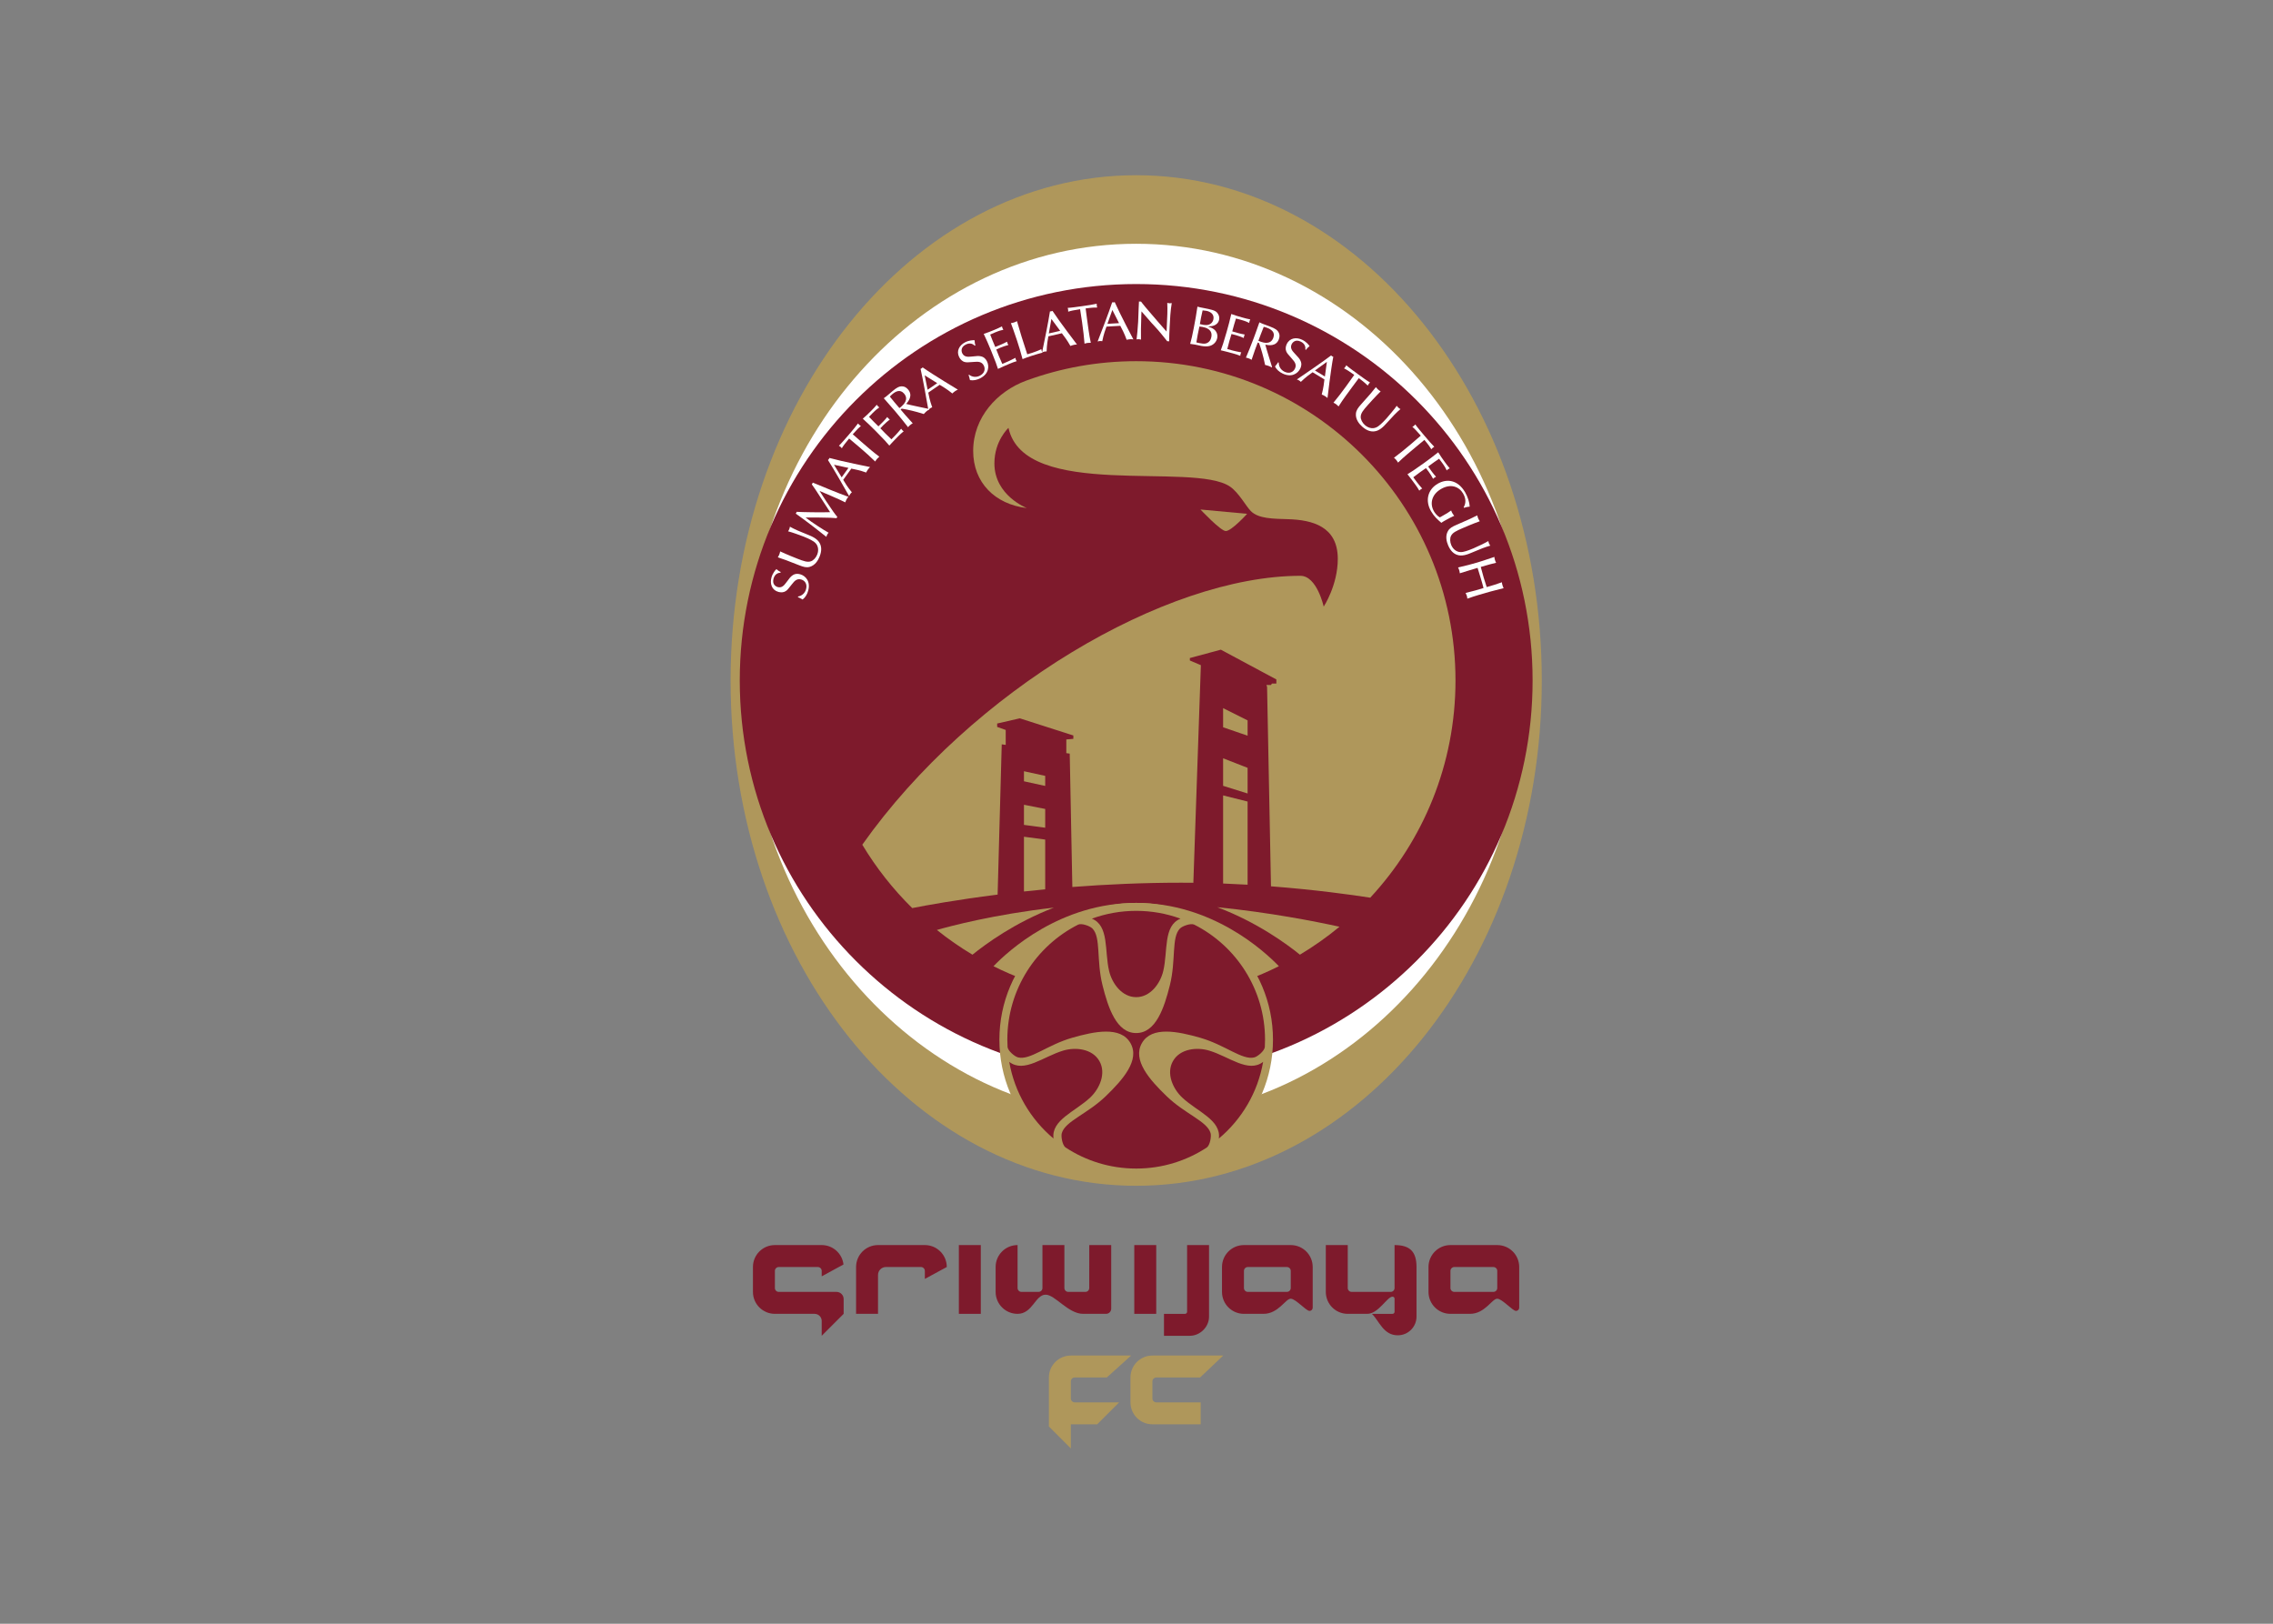 <svg clip-rule="evenodd" fill-rule="evenodd" stroke-linejoin="round" stroke-miterlimit="2" viewBox="0 0 560 400" xmlns="http://www.w3.org/2000/svg" xmlns:xlink="http://www.w3.org/1999/xlink"><rect x="0" y="0" width="560" height="400" fill="#808080" stroke="none"/><clipPath id="a"><path clip-rule="evenodd" d="m539.711 340c0-147.332-119.434-266.769-266.762-266.769-147.336 0-266.773 119.437-266.773 266.769 0 147.328 119.437 266.77 266.773 266.77 147.328 0 266.762-119.442 266.762-266.77z"/></clipPath><clipPath id="b"><path clip-rule="evenodd" d="m323.023 35.383c-2.207 8.023-17.121 12.84-29.628 24.937-11.36 10.957-23.196 24.258-16.575 35.735 6.633 11.472 24.075 7.871 39.239 3.535 16.73-4.793 28.359-15.305 36.418-13.196 2.214.579 6.687 4.29 7.031 6.887.097 1.66.144 3.328.144 5.02 0 33.828-19.375 63.117-47.625 77.414-2.343 1.133-7.98-.93-9.629-2.602-5.851-5.918-2.558-21.238-6.777-38.125-3.828-15.3-9.426-32.215-22.672-32.215s-18.847 16.915-22.676 32.215c-4.214 16.887-.925 32.207-6.777 38.125-1.648 1.684-7.289 3.742-9.629 2.602-28.254-14.297-47.629-43.598-47.629-77.414 0-1.692.055-3.36.153-5.008.343-2.609 4.804-6.32 7.031-6.899 8.058-2.109 19.68 8.403 36.414 13.196 15.168 4.348 32.605 7.937 39.23-3.535 6.633-11.477-5.214-24.778-16.562-35.735-12.516-12.097-27.426-16.914-29.629-24.937-.613-2.239.387-8.028 2.496-9.571 13.656-8.988 30.004-14.218 47.578-14.218s33.922 5.23 47.582 14.218c2.102 1.551 3.098 7.332 2.492 9.571zm-79.886 144.363c11.683-4.746 8.394-21.633 11.582-35.183 1.957-8.34 8.586-17.637 18.23-17.637 9.633 0 16.266 9.297 18.227 17.637 3.195 13.55-.098 30.437 11.582 35.183-9.297 3.399-19.336 5.254-29.809 5.254-10.476 0-20.515-1.855-29.812-5.254zm-25.817-147.949c-1.695 12.461 14.539 18.059 24.676 27.578 6.242 5.867 10.977 16.269 6.156 24.609-4.816 8.352-16.183 9.446-24.386 6.961-13.328-4.011-26.293-15.281-36.243-7.566 3.575-20.598 14.415-38.699 29.797-51.582zm141.043 51.582c-3.562-20.598-14.414-38.699-29.785-51.582 1.692 12.461-14.539 18.059-24.676 27.578-6.25 5.867-10.976 16.269-6.164 24.609 4.817 8.352 16.184 9.446 24.395 6.961 13.32-4.011 26.289-15.281 36.23-7.566z"/></clipPath><g transform="matrix(.349 0 0 .349 175.619 88.834)"><g fill="#7e1a2c"><path d="m87.317 657.354h-40.752c-1.523 0-2.755-1.232-2.755-2.759v-12.045c0-1.524 1.232-2.756 2.755-2.756h27.537c1.523 0 2.758 1.232 2.758 2.756v3.829l15.38-8.38c-.889-7.715-7.424-13.698-15.38-13.698h-33.05c-8.564 0-15.492 6.929-15.492 15.493v17.56c0 8.561 6.928 15.492 15.492 15.492h28.015c2.783 0 5.035 2.252 5.035 5.034v10.457l15.491-15.491v-10.46c0-2.783-2.25-5.032-5.034-5.032z"/><path d="m334.806 671.393c0 .805-.649 1.453-1.449 1.453h-14.873v15.491h18.247c7.309 0 13.564-6.261 13.564-13.566v-50.47h-15.489z" fill-rule="nonzero"/><path d="m481.262 624.301v30.294c0 1.527-1.23 2.759-2.756 2.759h-27.537c-1.524 0-2.755-1.232-2.755-2.759v-30.294h-15.49v33.053c0 8.561 6.928 15.492 15.49 15.492h13.751c7.969 0 14.042-12.123 17.851-12.123.801 0 1.446.648 1.446 1.447v9.223c0 .805-.645 1.453-1.446 1.453h-14.53c5.336 5.336 8.162 15.145 18.246 15.145 7.309 0 13.222-5.915 13.222-13.22v-34.977c0-10.846-4.646-15.493-15.492-15.493z" fill-rule="nonzero"/><path d="m553.763 624.301h-33.05c-8.563 0-15.494 6.929-15.494 15.493v17.56c0 8.561 6.931 15.492 15.494 15.492h13.748c10.669 0 15.494-10.676 19.302-10.676 3.42 0 10.826 8.606 13.235 8.606 1.244 0 2.257-1.006 2.257-2.257v-28.725c0-8.564-6.929-15.493-15.492-15.493zm0 30.294c0 1.527-1.232 2.759-2.754 2.759h-27.54c-1.523 0-2.756-1.232-2.756-2.759v-12.045c0-1.524 1.233-2.756 2.756-2.756h27.54c1.522 0 2.754 1.232 2.754 2.756z" fill-rule="nonzero"/><path d="m407.984 624.301h-33.052c-8.561 0-15.491 6.929-15.491 15.493v17.56c0 8.561 6.93 15.492 15.491 15.492h13.75c10.669 0 15.496-10.676 19.302-10.676 3.421 0 10.826 8.606 13.234 8.606 1.251 0 2.258-1.006 2.258-2.257v-28.725c0-8.564-6.928-15.493-15.492-15.493zm0 30.294c0 1.527-1.233 2.759-2.753 2.759h-27.54c-1.524 0-2.759-1.232-2.759-2.759v-12.045c0-1.524 1.235-2.756 2.759-2.756h27.54c1.52 0 2.753 1.232 2.753 2.756z" fill-rule="nonzero"/><path d="m149.673 624.301h-33.05c-8.562 0-15.491 6.929-15.491 15.493v33.052h15.491v-27.455c0-3.094 2.503-5.597 5.596-5.597h24.698c1.523 0 2.756 1.232 2.756 2.756v5.634l15.49-8.39c0-8.564-6.926-15.493-15.49-15.493z" fill-rule="nonzero"/><path d="m173.687 624.301h15.492v48.544h-15.492z" fill-rule="nonzero"/><path d="m297.519 624.301h15.495v48.544h-15.495z" fill-rule="nonzero"/><path d="m265.738 654.595c0 1.527-1.231 2.759-2.754 2.759h-12.048c-1.523 0-2.755-1.232-2.755-2.759v-30.294h-15.491v30.294c0 1.527-1.234 2.759-2.759 2.759h-12.045c-1.523 0-2.755-1.232-2.755-2.759v-30.294c-8.564 0-15.494 6.929-15.494 15.493v17.56c0 8.561 6.93 15.492 15.494 15.492 10.667 0 12.424-13.52 19.819-13.52 6.658 0 15.901 13.52 26.465 13.52h16.183c2.007 0 3.632-1.626 3.632-3.635v-44.91h-15.492z" fill-rule="nonzero"/></g><path d="m310.315 732.57v-12.042c0-1.524 1.237-2.756 2.759-2.756h30.896l16.354-15.491h-50.009c-8.56 0-15.488 6.93-15.488 15.491v17.557c0 8.564 6.928 15.493 15.488 15.493h34.086v-15.493h-31.327c-1.522 0-2.759-1.233-2.759-2.759z" fill="#af975b"/><path d="m252.739 732.57v-12.042c0-1.524 1.232-2.756 2.758-2.756h22.62l17.192-15.491h-42.57c-8.562 0-15.491 6.93-15.491 15.491v34.6l15.491 15.491v-17.041h18.59l15.494-15.493h-31.326c-1.526 0-2.758-1.234-2.758-2.759z" fill="#af975b"/><g fill-rule="nonzero" transform="matrix(1.049 0 0 -1.049 12.546 582.458)"><path d="m545.895 340c0-187.773-122.2-340-272.946-340s-272.949 152.227-272.949 340c0 187.777 122.203 340 272.949 340s272.946-152.223 272.946-340" fill="#af975b"/><path d="m535.563 340c0-162.297-117.579-293.867-262.614-293.867-145.039 0-262.617 131.57-262.617 293.867 0 162.301 117.578 293.867 262.617 293.867 145.035 0 262.614-131.566 262.614-293.867" fill="#fff"/></g><g clip-path="url(#a)" transform="matrix(1.049 0 0 -1.049 12.546 582.458)"><path d="m539.711 340c0-147.332-119.434-266.769-266.762-266.769-147.336 0-266.773 119.437-266.773 266.769 0 147.328 119.437 266.77 266.773 266.77 147.328 0 266.762-119.442 266.762-266.77" fill="#7e1a2c" fill-rule="nonzero"/></g><g fill-rule="nonzero" transform="matrix(1.049 0 0 -1.049 12.546 582.458)"><g fill="#fff"><path d="m33.566 412.543c-1.476-.082-3.761-.742-4.675-4.004-1.078-3.859 1.57-5.32 2.812-5.672 2.793-.781 4.406 1.289 5.617 2.903 2.567 3.445 3.004 4.043 4.375 5 1.766 1.265 3.739 1.093 5.09.718 3.684-1.027 7.176-4.793 5.418-11.097-.656-2.34-1.855-4.45-3.75-5.903-1.66 1.035-2.699 1.403-3.152 1.567l.129.461c2.414.433 4.551 2.089 5.336 4.886 1.039 3.719-.981 5.922-3.246 6.559-2.872.801-4.497-.926-6.118-3.027-2.89-3.664-3.199-4.075-4.316-4.793-1.328-.926-3.254-.996-4.887-.539-4.566 1.273-5.843 5.601-4.676 9.785.774 2.758 2.508 4.871 3.313 5.562.449-.433 1.687-1.469 2.867-1.906z"/><path d="m31.785 422.859c.387.68.758 1.329 1.004 1.942.293.758.449 1.445.57 2.062 4.372-2.066 10.875-4.629 11.594-4.906 4.317-1.691 6.762-2.5 8.977-1.785 1.801.555 3.531 2.445 4.379 4.601.379.957 2 5.696-2.352 8.707-2.109 1.461-5.961 3.02-6.82 3.356-1.305.512-8.102 3.023-10.465 3.559.277.406.531.738.84 1.523.297.758.328 1.145.386 1.59 2.946-1.668 6.793-3.34 11.86-5.328 3.32-1.305 6.953-2.93 8.414-6.153.941-2.031 1.277-4.691-.254-8.593-1.035-2.637-3.066-5.993-6.746-6.996-2.203-.598-4.156-.032-7.102 1.128-9.211 3.618-9.894 3.887-14.285 5.293"/><path d="m59.883 467.535c2.914-4.625 5.914-9.172 9.027-13.656 1.485-2.117 2.129-2.848 2.918-3.781-.117-.149-.246-.289-.312-.418-.071-.129-.11-.27-.168-.45-1.637.141-2.641.227-4.086.274-5.594.129-11.946.266-16.817.176 4.407-3.43 12.598-8.688 15.516-10.254-.414-.442-.633-.699-.867-1.121-.36-.645-.543-1.293-.66-1.649-1.332 1.157-13.95 11.032-20.602 15.653.117.148.254.32.363.511.086.168.2.442.293.68 2.637-.234 18.035-.473 22.489-.234-6.782 10.484-7.524 11.652-10.09 15.539-1.09 1.605-1.321 1.949-2.242 3.168.156.211.273.351.378.547.09.16.161.371.274.644 7.207-2.996 17.363-7.195 23.012-9.215.246-.094.488-.183.976-.281-.605-.801-.863-1.117-1.183-1.699-.512-.934-.7-1.504-.903-2.106-3.468 1.86-16.394 7.289-17.316 7.672"/><path d="m69.59 485.176 5.14-8.477 4.586 6.36zm6.195-10.149c.942-1.586 2.742-4.695 5.817-8.41-.317-.316-.653-.531-1.059-1.097-.41-.571-.555-1.012-.773-1.442-3.868 6.828-10.407 18.266-14.247 24.262.2.215.391.351.625.68.196.265.274.437.391.722 7.918-2.226 27.176-6.097 27.34-6.129-.461-.445-.914-.886-1.453-1.633-.563-.773-.879-1.406-1.199-2.035-4.336 1.543-7.809 2.196-9.993 2.633z"/><path d="m79.766 502.813c-2.481-2.954-4.118-5.094-4.918-6.54-.258.325-.461.59-.883.954-.449.378-.746.543-1.074.722 1.648 1.594 4.711 5.164 6.601 7.371 2.348 2.743 4.883 5.703 6.246 7.633.203-.265.465-.586.883-.945.414-.36.719-.52 1.07-.731-.91-.718-2.585-2.285-5.484-5.613 1.902-1.676 3.836-3.379 5.734-5.012 3.383-2.886 7.672-6.757 12.161-10.062-.957-.828-1.512-1.418-1.704-1.645-.546-.64-.917-1.293-1.074-1.597-2.879 2.855-6.89 6.429-10.664 9.66-2.543 2.18-4.969 4.207-6.894 5.805"/><path d="m105.453 517.32c.235-.34.414-.625.781-.992.286-.281.598-.445.911-.703-1.54-1.16-3.18-2.645-4.301-3.762-.703-.695-1.438-1.472-2.063-2.152 1.094-1.148 2.231-2.344 3.352-3.465 1.347-1.359 3.371-3.285 4.094-3.961 1.671 1.656 3.781 3.762 6.546 7.133.231-.34.418-.625.778-.988.363-.364.625-.524.937-.735-1.355-1.035-2.582-2.257-3.785-3.449-2.004-1.996-3.957-4.101-5.887-6.176-1.793 2.11-3.347 3.938-9.003 9.621-2.594 2.602-6.149 6.075-8.848 8.477 1.976 1.652 3.777 3.445 5.601 5.262 1.332 1.328 2.61 2.648 3.809 4.101.234-.34.469-.676.805-1.015.359-.368.625-.524.933-.731-1.144-.777-2.211-1.527-4.484-3.789-.938-.933-1.406-1.398-2.473-2.57.961-1.071 1.399-1.508 2.934-3.047 1.683-1.691 1.996-2.004 3.391-3.363 2.089 2.019 4.175 4.047 5.972 6.304"/><path d="m108.828 532.652c-.816-.683-1.34-1.269-1.656-1.632 1.012-1.313 2.098-2.614 3.164-3.875 1.09-1.293 2.773-3.243 3.273-3.832.579.386.86.628 1.512 1.222 1.223 1.117 4.969 4.559 1.676 8.469-2.77 3.297-5.914 1.375-7.969-.352zm24.856-10.246c-.661-.414-1.184-.707-1.805-1.222-.59-.5-1.164-1.129-1.883-1.875-6.226 1.968-10.508 2.894-14.832 3.629l-.73-.614c1.683-1.996 4.117-4.949 8.129-9.265-.575-.289-1.27-.778-1.778-1.207-.762-.637-1-.985-1.351-1.422-2.653 3.441-5.411 6.836-8.868 10.953-2.203 2.609-4.746 5.472-7.48 8.555 1.16.785 1.953 1.449 2.543 1.949.508.422 2.793 2.39 3.242 2.769 3.352 2.821 4.75 3.274 6.317 3.293 1.804.024 3.14-.82 4.277-2.172 3.387-4.023.176-7.925-1.281-9.679 2.386-.727 14.476-3.16 15.214-3.356z"/><path d="m130.605 545.348 1.993-9.707 6.457 4.441zm2.426-11.637c.352-1.813.996-5.344 2.645-9.879-.406-.187-.793-.277-1.367-.672-.579-.394-.864-.765-1.211-1.097-1.344 7.734-3.657 20.695-5.254 27.628.261.145.484.207.816.438.278.184.406.32.61.547 6.707-4.762 23.535-14.883 23.679-14.961-.582-.266-1.156-.527-1.914-1.051-.785-.543-1.305-1.031-1.816-1.519-3.559 2.91-6.617 4.691-8.52 5.839z"/><path d="m164.309 565.305c-1.063 1.027-3.094 2.261-6.106.726-3.574-1.82-2.859-4.758-2.273-5.902 1.316-2.594 3.933-2.375 5.933-2.18 4.274.446 5.016.531 6.649.164 2.125-.441 3.34-2.008 3.972-3.254 1.739-3.41 1.332-8.531-4.5-11.504-2.164-1.105-4.527-1.644-6.879-1.238-.363 1.922-.796 2.938-.984 3.379l.426.223c1.953-1.485 4.625-1.942 7.207-.621 3.441 1.754 3.699 4.73 2.633 6.832-1.356 2.648-3.723 2.683-6.371 2.449-4.657-.348-5.164-.399-6.45-.066-1.582.351-2.937 1.722-3.711 3.226-2.152 4.231.168 8.098 4.036 10.066 2.558 1.305 5.289 1.458 6.343 1.336-.015-.625.063-2.238.536-3.406z"/><path d="m186.031 567.988c.086-.398.145-.738.34-1.215.156-.371.383-.64.57-.996-1.863-.496-3.949-1.23-5.414-1.836-.918-.378-1.886-.816-2.726-1.203.574-1.476 1.172-3.019 1.769-4.48.731-1.774 1.864-4.328 2.278-5.235 2.175.899 4.929 2.036 8.777 4.094.086-.402.145-.734.34-1.211.199-.476.375-.718.586-1.035-1.653-.437-3.25-1.098-4.817-1.742-2.617-1.078-5.23-2.274-7.808-3.457-.844 2.637-1.586 4.918-4.645 12.332-1.394 3.402-3.355 7.969-4.933 11.219 2.465.777 4.812 1.75 7.191 2.722 1.734.719 3.422 1.457 5.082 2.34.09-.402.176-.805.359-1.25.2-.472.375-.722.583-1.035-1.356-.281-2.629-.57-5.59-1.785-1.227-.504-1.836-.758-3.27-1.426.477-1.359.719-1.934 1.543-3.941.91-2.211 1.078-2.618 1.856-4.41 2.699 1.074 5.406 2.148 7.929 3.55"/><path d="m202.926 560.48c1.781.575 4.672 1.672 6.191 2.481.031-.344.078-.715.235-1.203.183-.563.371-.891.527-1.149-2.297-.668-3.809-1.004-7.621-2.246-3.078-1-3.918-1.39-5.778-2.109-1.171 4.57-2.343 8.289-3.835 12.871-1.547 4.762-3.442 9.867-4 11.355.593.071 1.082.118 1.957.403.914.297 1.543.617 2.136.922 2.598-9.055 3.371-11.434 6.91-22.317 1.7.477 2.399.703 3.278.992"/><path d="m215.891 583.285-1.735-9.75 7.641 1.746zm-2.043-11.707c-.336-1.812-1.039-5.332-1.184-10.156-.441-.031-.832.031-1.516-.121-.679-.156-1.082-.399-1.531-.578 1.606 7.683 4.231 20.59 5.301 27.621.293.031.527.008.918.097.324.075.496.149.766.289 4.488-6.894 16.394-22.5 16.5-22.632-.637-.028-1.266-.063-2.164-.27-.934-.207-1.586-.476-2.247-.734-2.242 4.011-4.421 6.793-5.769 8.558z"/><path d="m235.203 589.836c-3.812-.578-6.453-1.106-8.008-1.668.016.41.039.754-.039 1.301-.082.582-.199.898-.324 1.254 2.289.101 6.945.765 9.828 1.175 3.567.508 7.426 1.063 9.727 1.614-.024-.344-.039-.754.035-1.301.082-.547.199-.863.332-1.25-1.164.055-3.457-.008-7.832-.594.32-2.519.648-5.074 1.004-7.551.625-4.41 1.297-10.144 2.48-15.586-1.261.004-2.074-.074-2.363-.117-.832-.117-1.547-.367-1.863-.48-.282 4.043-.93 9.375-1.625 14.289-.477 3.316-.953 6.441-1.352 8.914"/><path d="m256.91 589.328-3.32-9.328 7.82.453zm-3.945-11.207c-.637-1.738-1.914-5.094-2.848-9.824-.445.043-.82.172-1.519.133-.7-.047-1.133-.215-1.602-.321 2.848 7.317 7.578 19.61 9.797 26.375.297-.027.516-.086.922-.058.332.019.512.066.801.156 3.285-7.547 12.453-24.91 12.531-25.055-.633.078-1.262.145-2.18.09-.957-.051-1.644-.203-2.336-.355-1.547 4.332-3.242 7.437-4.273 9.398z"/><path d="m276.41 586.07c-.32-8.898-.273-11.004-.234-16.711-.43.129-.867.266-1.524.293-.664.036-.996-.062-1.449-.144.277 1.824.883 8.129 1.07 11.953.067 1.469.278 7.867.34 9.195l.215 4.407c.227-.047.41-.09.586-.106.227-.012.449.016.781.031l1.145-1.488c.937-1.184 1.765-2.227 3.894-4.68 6.965-8.121 7.727-9.047 12.161-14.011l.066 1.359c.461 9.371.625 12.605.41 17.953.391-.133.832-.258 1.418-.293.586-.023 1.102.059 1.59.149-.879-5.262-1.152-10.594-1.406-15.879-.145-2.868-.36-7.278-.34-9.895-.293.055-.481.098-.695.11-.184.007-.333-.02-.594-.047-1.067 1.457-6.281 7.863-8.731 10.379-.597.617-1.191 1.273-1.789 1.925l-6.797 7.813z"/><path d="m320.211 588.738c-.723.145-1.719.262-2.559.313-.371-1.461-.714-3.043-1.007-4.559-.301-1.523-.575-3.113-.84-4.679 2.258-.543 3.125-.68 4.336-.653 2.558.063 4.316 1.594 4.777 3.942.633 3.246-1.855 5.082-4.707 5.636zm-2.57-10.851c-.684.133-1.161.187-2.149.304-.379-1.761-.789-3.664-1.14-5.464-.344-1.743-.657-3.512-.911-5.227.645-.16 1.075-.281 1.868-.437 1.257-.247 3.386-.661 4.675-.239 2.356.774 3.204 2.602 3.536 4.293 1.035 5.309-4.032 6.41-5.879 6.77zm4.648.406c-.605-.031-.652-.063-.672-.172-.012-.109.059-.125.692-.316 4.601-1.387 5.664-4.742 5.168-7.344-.411-2.098-1.946-4.383-4.817-5.285-1.601-.508-3.875-.446-5.965-.035-.656.129-3.566.773-4.132.882-.907.176-1.641.282-3.29.493.977 3.664 1.348 5.132 2.422 10.691.938 4.766 1.785 9.551 2.469 14.359 1.27-.394 2.539-.605 3.84-.859 5.273-1.031 7.832-1.566 9.266-3.039 1.242-1.297 1.835-3.063 1.503-4.793-.828-4.223-5.234-4.523-6.484-4.582"/><path d="m346.012 572.793c-.188-.371-.344-.668-.481-1.168-.105-.387-.105-.734-.183-1.137-1.758.774-3.86 1.485-5.371 1.914-.957.274-1.993.532-2.891.746-.469-1.507-.957-3.089-1.387-4.613-.519-1.84-1.222-4.547-1.457-5.512 2.266-.644 5.129-1.457 9.426-2.222-.176-.371-.344-.668-.48-1.16-.145-.496-.157-.801-.184-1.172-1.574.672-3.234 1.144-4.856 1.609-2.722.777-5.515 1.453-8.269 2.125.965 2.594 1.805 4.84 3.992 12.555 1.008 3.535 2.297 8.328 3.067 11.855 2.421-.914 4.863-1.613 7.335-2.316 1.805-.512 3.582-.981 5.438-1.317-.176-.367-.359-.738-.488-1.199-.145-.496-.157-.801-.184-1.176-1.242.625-2.414 1.188-5.488 2.063-1.281.363-1.914.547-3.457.906-.461-1.355-.637-1.957-1.231-4.047-.656-2.3-.773-2.726-1.269-4.609 2.781-.832 5.566-1.66 8.418-2.125"/><path d="m361.02 577.328c-.997.375-1.758.547-2.235.645-.656-1.52-1.25-3.102-1.836-4.649-.597-1.582-1.484-4-1.758-4.726.633-.317.977-.45 1.817-.723 1.57-.516 6.394-2.113 8.203 2.672 1.523 4.019-1.68 5.832-4.191 6.781zm3.175-26.691c-.683.375-1.191.687-1.945.972-.73.278-1.551.469-2.559.735-1.308 6.394-2.597 10.582-4.062 14.719l-.887.335c-.929-2.441-2.324-6.007-4.133-11.617-.535.364-1.296.735-1.914.961-.925.36-1.347.399-1.902.488 1.719 3.997 3.34 8.063 5.234 13.083 1.211 3.199 2.469 6.816 3.828 10.703 1.25-.633 2.208-.996 2.93-1.27.625-.234 3.457-1.269 4.004-1.48 4.102-1.551 5.176-2.547 5.957-3.907.899-1.562.809-3.136.195-4.789-1.867-4.922-6.836-4.023-9.082-3.601.536-2.449 4.305-14.184 4.493-14.918z"/><path d="m386.773 562.73c.184 1.465-.058 3.833-3.105 5.313-3.613 1.746-5.52-.598-6.086-1.754-1.269-2.617.488-4.57 1.848-6.047 2.937-3.14 3.457-3.683 4.14-5.203.938-1.957.41-3.879-.195-5.133-1.672-3.441-5.996-6.211-11.887-3.351-2.187 1.058-4.043 2.617-5.136 4.738 1.308 1.449 1.855 2.414 2.101 2.828l.43-.211c0-2.457 1.238-4.855 3.855-6.129 3.477-1.676 6.008-.086 7.032 2.028 1.3 2.687-.098 4.589-1.883 6.562-3.086 3.5-3.438 3.871-3.946 5.098-.675 1.476-.41 3.386.332 4.91 2.079 4.266 6.563 4.754 10.457 2.859 2.59-1.254 4.356-3.34 4.903-4.254-.516-.371-1.746-1.398-2.391-2.48z"/><path d="m401.273 554.402-8.027-5.797 6.699-4.062zm-9.609-6.992c-1.504-1.066-4.461-3.101-7.918-6.472-.332.292-.578.609-1.172.972-.605.36-1.054.461-1.504.649 6.504 4.41 17.371 11.843 23.035 16.156.227-.184.383-.36.723-.57.285-.172.469-.235.754-.329-1.582-8.074-3.887-27.578-3.898-27.738-.477.414-.957.836-1.746 1.313-.813.496-1.465.757-2.129 1.031 1.191 4.441 1.55 7.961 1.816 10.168z"/><path d="m419.703 545.66c-3.144 2.235-5.402 3.695-6.906 4.375.293.281.558.508.879.957.344.473.48.789.637 1.125 1.707-1.515 5.527-4.281 7.878-5.988 2.911-2.113 6.067-4.41 8.106-5.609-.254-.231-.555-.516-.879-.957-.32-.446-.457-.762-.633-1.129-.801.847-2.492 2.394-6.035 5.019-1.523-2.031-3.066-4.098-4.531-6.117-2.629-3.602-6.133-8.191-9.074-12.922-.899.883-1.532 1.387-1.766 1.563-.684.492-1.379.804-1.68.941 2.617 3.102 5.86 7.383 8.778 11.402 1.964 2.711 3.789 5.293 5.226 7.34"/><path d="m434.254 537.406c.496-.593.976-1.168 1.473-1.605.597-.535 1.191-.922 1.738-1.258-3.457-3.371-8.113-8.586-8.621-9.168-3.086-3.449-4.688-5.473-4.797-7.797-.106-1.879 1.074-4.16 2.805-5.699.761-.688 4.636-3.852 8.972-.82 2.102 1.476 4.903 4.55 5.52 5.234.926 1.043 5.644 6.551 6.953 8.578.293-.398.516-.75 1.141-1.312.605-.539.957-.704 1.359-.918-2.59-2.176-5.488-5.203-9.113-9.266-2.371-2.668-5.157-5.504-8.68-5.758-2.227-.176-4.844.43-7.969 3.219-2.121 1.883-4.562 4.949-4.219 8.742.204 2.281 1.407 3.914 3.516 6.274 6.59 7.378 7.078 7.925 9.922 11.554"/><path d="m464.469 504.766c-2.531 2.922-4.375 4.875-5.676 5.894.352.203.656.36 1.074.723.449.375.656.648.891.941 1.308-1.879 4.355-5.469 6.23-7.683 2.344-2.75 4.864-5.723 6.551-7.375-.301-.157-.652-.368-1.082-.723-.41-.352-.617-.625-.879-.941-.566 1.007-1.855 2.914-4.68 6.3-1.96-1.609-3.945-3.25-5.847-4.867-3.399-2.879-7.891-6.508-11.875-10.41-.664 1.07-1.153 1.715-1.348 1.934-.547.652-1.144 1.113-1.406 1.32 3.269 2.391 7.441 5.785 11.23 9 2.547 2.168 4.942 4.242 6.817 5.887"/><path d="m474.723 477.094c-.371-.176-.684-.309-1.106-.61-.32-.234-.527-.515-.84-.785-.906 1.703-2.097 3.559-3.027 4.836-.574.813-1.238 1.656-1.805 2.379-1.3-.894-2.668-1.828-3.945-2.754-1.555-1.113-3.781-2.805-4.57-3.418 1.375-1.906 3.113-4.332 6.004-7.594-.36-.171-.672-.304-1.094-.609-.418-.301-.613-.531-.867-.805-.813 1.5-1.817 2.907-2.813 4.278-1.652 2.297-3.418 4.558-5.156 6.793 2.363 1.433 4.414 2.683 10.926 7.367 2.98 2.144 6.965 5.105 9.765 7.391 1.328-2.219 2.813-4.282 4.309-6.372 1.094-1.515 2.195-2.992 3.445-4.41-.371-.176-.742-.347-1.133-.629-.418-.3-.613-.531-.867-.804-.586 1.25-1.164 2.425-3.027 5.023-.774 1.074-1.164 1.613-2.141 2.852-1.211-.778-1.718-1.141-3.476-2.407-1.942-1.402-2.305-1.66-3.867-2.828 1.671-2.379 3.339-4.758 5.285-6.894"/><path d="m493.336 456.531c.762 1.465 2.344 4.602-.371 9.274-2.695 4.644-8.301 6.875-14.883 3.047-6.672-3.879-7.5-10.278-4.785-14.95.262-.449 1.719-2.961 4.023-4.132 5.078 2.875 5.664 3.21 7.598 4.632.184-.609.398-1.121.898-1.98.469-.797.801-1.152 1.172-1.578-1.972-.934-4.004-1.903-6.418-3.309-.761-.441-1.621-.937-2.265-1.441-2.735 2.363-4.871 4.273-6.922 7.797-4.102 7.054-2.305 14.578 4.531 18.55 6.004 3.497 13.484 2.649 18.379-5.781 1.738-2.984 2.969-6.777 3.113-9.668-1.894-.172-3.191-.582-3.867-.804z"/><path d="m502.445 451.113c.215-.758.403-1.48.664-2.086.325-.742.704-1.336 1.055-1.871-4.559-1.609-10.976-4.379-11.68-4.691-4.257-1.84-6.562-2.992-7.625-5.063-.89-1.66-.781-4.222.137-6.347.41-.95 2.598-5.45 7.813-4.524 2.527.449 6.355 2.074 7.195 2.438 1.289.551 7.871 3.566 9.934 4.859.078-.484.144-.902.476-1.68.324-.738.566-1.035.852-1.394-3.274-.895-7.168-2.426-12.168-4.586-3.282-1.418-7.004-2.828-10.305-1.574-2.109.777-4.219 2.426-5.879 6.281-1.133 2.598-2.059 6.406-.156 9.711 1.144 1.977 2.93 2.949 5.84 4.203 9.074 3.934 9.757 4.227 13.847 6.324"/><path d="m497.426 414.211c-3.203-.953-4.09-1.215-6.707-2.07-.059.593-.117 1.187-.352 1.964-.246.813-.527 1.379-.812 1.95 6.379 1.511 8.39 1.992 13 3.363 2.722.809 3.593 1.105 11.445 3.746.02-.605.086-1.086.371-2.035.281-.953.488-1.395.801-1.91-1.086-.242-6.367-1.555-10.332-2.809.613-2.347 1.258-4.73 1.933-7.055.821-2.75 1.348-4.367 2.051-6.496 4.813 1.36 5.34 1.551 10.242 3.246.032-.613.11-1.125.383-2.042.262-.883.489-1.391.789-1.915-5.976-1.429-11.785-3.078-17.039-4.644-2.851-.848-4.004-1.231-7.402-2.43-.098.696-.156 1.297-.332 1.899-.176.562-.41 1.101-.813 1.941 2.043.496 5.852 1.477 6.731 1.734l5.301 1.575c-.606 2.39-.868 3.273-1.922 6.8-1.008 3.387-1.211 4.09-2.071 6.754z"/></g><path d="m333.219 440.563c3.906 0 14.375 11.593 14.375 11.593l-31.399 2.903s13.614-14.496 17.024-14.496" fill="#af975b"/><path d="m197.418 242.844 14.297-1.914v12.644l-14.297 2.813z" fill="#af975b"/><path d="m197.418 198.027c4.617.496 9.383.989 14.297 1.453v33.481l-14.297 1.91z" fill="#af975b"/><path d="m272.949 190.359c-50.984 0-86.148-32.332-96.039-42.617 28.903-14.461 61.52-22.613 96.039-22.613 34.516 0 67.125 8.152 96.031 22.625-9.914 10.281-45.07 42.605-96.031 42.605" fill="#af975b"/><path d="m182.465 297.043 2.676-.363v10.039l-5.762 2.058v2.27l15.238 3.504 36.035-11.543v-2.266l-4.73-.41v-9.219l2.297-.312 1.758-89.746c22.496 1.738 47.273 2.89 73.308 2.89 2.727 0 5.442-.007 8.125-.05l5.059 146.418-7.41 3.16v1.644l20.867 5.629 37.344-20.043v-2.742h-3.016l-.547-.969h-3.156l.469-1.23 2.628-134.246c30.067-2.317 54.434-5.723 66.805-7.649 35.586 38.34 57.363 89.688 57.363 146.133 0 118.668-96.199 214.867-214.867 214.867-25.961 0-50.844-4.601-73.883-13.035-19.796-7.254-35.824-24.836-35.824-47.355 0-21.25 14.602-35.879 36.113-38.442 0 0-21.832 8.399-21.832 30.07 0 15.239 9.473 23.891 9.473 23.891 10.707-49.019 124.484-22.484 149.141-39.558 5.937-4.11 10.734-13.219 13.976-16.461 5.145-5.149 14.981-5.122 25.137-5.43 16.258-.496 33.359-4.871 33.359-26.699 0-17.762-9.484-32.129-9.484-32.129s-4.531 20.73-15.652 20.73c-90.625 0-221.325-76.886-294.852-180.937 9.383-15.617 20.692-29.942 33.598-42.649 9.008 1.782 29.445 5.539 57.472 9.075z" fill="#af975b"/><path d="m138.813 172.141c7.578-6.067 15.578-11.633 23.953-16.645 8.761 7.109 28.5 21.606 54.797 31.66-40.223-4.539-70.2-12.566-78.75-15.015" fill="#af975b"/><path d="m383.129 155.508c9.355 5.597 18.262 11.887 26.633 18.801-16.211 3.562-46.731 9.586-82.239 13.14 26.692-10.054 46.739-24.761 55.606-31.941" fill="#af975b"/><path d="m331.441 269.121 16.485-5.156v17.258l-16.485 6.433z" fill="#af975b"/><path d="m331.441 308.523 16.485-5.664v10.305l-16.485 8.242z" fill="#af975b"/><path d="m197.418 272.18 14.297-3.125v6.773l-14.297 3.117z" fill="#af975b"/><path d="m331.441 203.391c5.594-.215 11.102-.493 16.485-.801v55.965l-16.485 4.121z" fill="#af975b"/><path d="m272.949 190.359c-50.844 0-92.058-41.218-92.058-92.058 0-50.852 41.214-92.063 92.058-92.063s92.055 41.211 92.055 92.063c0 50.84-41.211 92.058-92.055 92.058" fill="#af975b"/></g><g clip-path="url(#b)" transform="matrix(1.049 0 0 -1.049 12.546 582.458)"><path d="m323.023 35.383c-2.207 8.023-17.121 12.84-29.628 24.937-11.36 10.957-23.196 24.258-16.575 35.735 6.633 11.472 24.075 7.871 39.239 3.535 16.73-4.793 28.359-15.305 36.418-13.196 2.214.579 6.687 4.29 7.031 6.887.097 1.66.144 3.328.144 5.02 0 33.828-19.375 63.117-47.625 77.414-2.343 1.133-7.98-.93-9.629-2.602-5.851-5.918-2.558-21.238-6.777-38.125-3.828-15.3-9.426-32.215-22.672-32.215s-18.847 16.915-22.676 32.215c-4.214 16.887-.925 32.207-6.777 38.125-1.648 1.684-7.289 3.742-9.629 2.602-28.254-14.297-47.629-43.598-47.629-77.414 0-1.692.055-3.36.153-5.008.343-2.609 4.804-6.32 7.031-6.899 8.058-2.109 19.68 8.403 36.414 13.196 15.168 4.348 32.605 7.937 39.23-3.535 6.633-11.477-5.214-24.778-16.562-35.735-12.516-12.097-27.426-16.914-29.629-24.937-.613-2.239.387-8.028 2.496-9.571 13.656-8.988 30.004-14.218 47.578-14.218s33.922 5.23 47.582 14.218c2.102 1.551 3.098 7.332 2.492 9.571zm-79.886 144.363c11.683-4.746 8.394-21.633 11.582-35.183 1.957-8.34 8.586-17.637 18.23-17.637 9.633 0 16.266 9.297 18.227 17.637 3.195 13.55-.098 30.437 11.582 35.183-9.297 3.399-19.336 5.254-29.809 5.254-10.476 0-20.515-1.855-29.812-5.254zm-25.817-147.949c-1.695 12.461 14.539 18.059 24.676 27.578 6.242 5.867 10.977 16.269 6.156 24.609-4.816 8.352-16.183 9.446-24.386 6.961-13.328-4.011-26.293-15.281-36.243-7.566 3.575-20.598 14.415-38.699 29.797-51.582zm141.043 51.582c-3.562-20.598-14.414-38.699-29.785-51.582 1.692 12.461-14.539 18.059-24.676 27.578-6.25 5.867-10.976 16.269-6.164 24.609 4.817 8.352 16.184 9.446 24.395 6.961 13.32-4.011 26.289-15.281 36.23-7.566" fill="#7e1a2c" fill-rule="nonzero"/></g></g></svg>